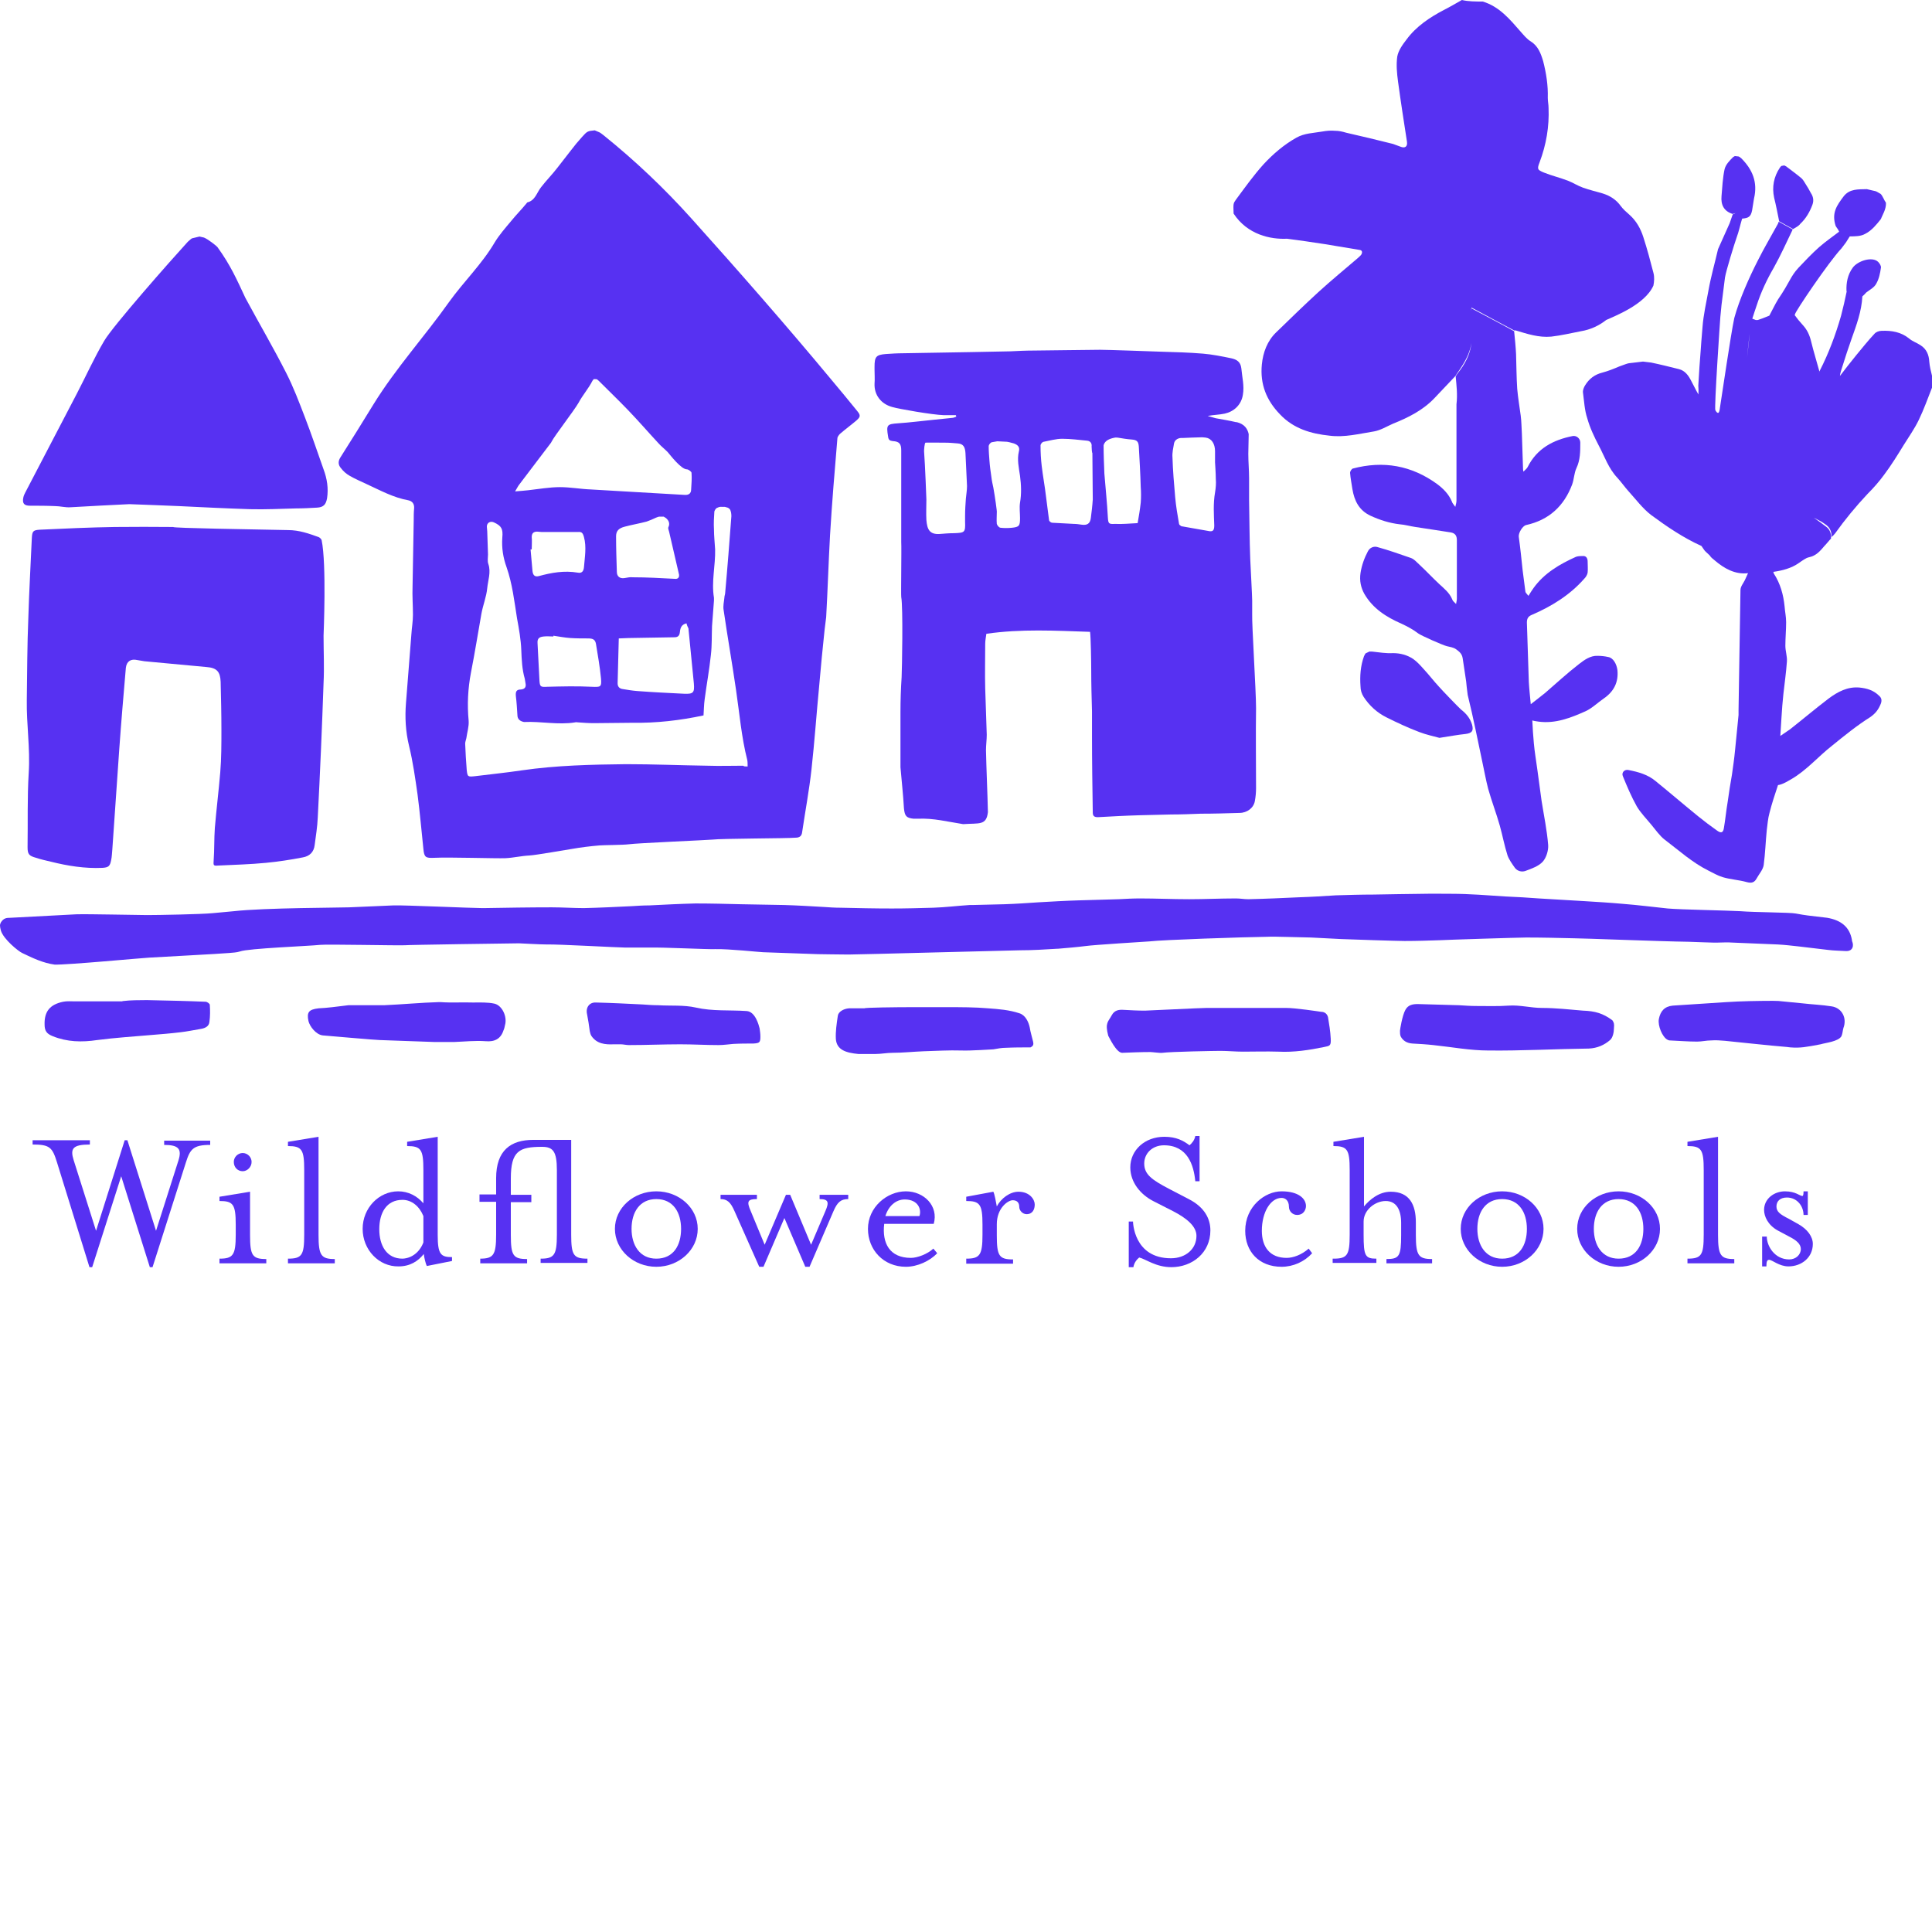 <?xml version="1.0" encoding="UTF-8"?>
<!DOCTYPE svg PUBLIC "-//W3C//DTD SVG 1.1//EN" "http://www.w3.org/Graphics/SVG/1.1/DTD/svg11.dtd">
<svg version="1.1" xmlns="http://www.w3.org/2000/svg" xmlns:xlink="http://www.w3.org/1999/xlink" x="0" y="0" width="200" height="200" viewBox="0, 0, 200, 200">
  <g id="Layer_1">
    <g id="logo">
      <path d="M9.303,118.039 L9.303,118.48 C7.5,118.48 7.26,118.921 7.62,120.082 L9.943,127.412 L12.907,118.039 L13.188,118.039 L16.152,127.412 L18.475,120.122 C18.835,118.961 18.515,118.52 16.993,118.52 L16.993,118.079 L21.759,118.079 L21.759,118.52 C19.997,118.52 19.677,118.961 19.236,120.362 L15.791,131.177 L15.511,131.177 L12.547,121.764 L9.543,131.177 L9.262,131.177 L5.898,120.322 C5.417,118.76 5.137,118.48 3.375,118.48 L3.375,118.039 L9.303,118.039 z" fill="#5731F2"/>
      <path d="M124.178,117.599 L124.178,122.285 L123.737,122.285 C123.577,120.603 122.936,118.56 120.493,118.56 C119.291,118.56 118.45,119.401 118.45,120.443 C118.45,121.564 119.211,122.125 121.053,123.086 L123.056,124.128 C124.698,124.969 125.299,126.17 125.299,127.372 C125.299,129.695 123.417,131.177 121.254,131.177 C119.652,131.177 118.61,130.336 117.929,130.176 C117.689,130.376 117.409,130.696 117.328,131.177 L116.848,131.177 L116.848,126.451 L117.288,126.451 C117.288,126.451 117.328,130.256 121.214,130.256 C122.736,130.256 123.857,129.295 123.857,127.933 C123.857,126.971 122.896,126.13 121.414,125.369 L119.371,124.328 C118.129,123.687 117.008,122.445 117.008,120.843 C117.008,119.081 118.49,117.679 120.533,117.679 C121.774,117.679 122.495,118.079 123.136,118.56 C123.377,118.36 123.657,118.039 123.737,117.599 L124.178,117.599 z" fill="#5731F2"/>
      <path d="M155.5,123.326 C157.863,123.326 159.786,125.049 159.786,127.212 C159.786,129.375 157.863,131.137 155.5,131.137 C153.137,131.137 151.214,129.375 151.214,127.212 C151.214,125.049 153.137,123.326 155.5,123.326 z M155.5,124.128 C153.778,124.128 152.936,125.489 152.936,127.212 C152.936,128.894 153.778,130.296 155.5,130.296 C157.262,130.296 158.063,128.934 158.063,127.212 C158.063,125.529 157.262,124.128 155.5,124.128 z" fill="#5731F2"/>
      <path d="M132.669,123.326 C134.431,123.326 135.193,124.088 135.193,124.849 C135.193,125.169 134.992,125.77 134.271,125.77 C133.791,125.77 133.43,125.369 133.43,124.929 C133.43,124.248 133.03,124.007 132.669,124.007 C131.548,124.007 130.626,125.449 130.626,127.412 C130.626,129.094 131.467,130.216 133.19,130.216 C133.871,130.216 134.752,129.895 135.473,129.255 L135.833,129.735 C135.032,130.616 133.871,131.137 132.669,131.137 C130.306,131.137 128.904,129.535 128.904,127.412 C128.904,124.889 130.947,123.326 132.669,123.326 z" fill="#5731F2"/>
      <path d="M78.356,123.687 L78.356,124.128 C77.394,124.128 77.274,124.368 77.715,125.369 L79.157,128.854 L81.36,123.687 L81.8,123.687 L83.963,128.854 L85.445,125.369 C85.846,124.448 85.766,124.128 84.845,124.128 L84.845,123.687 L87.809,123.687 L87.809,124.128 C87.048,124.128 86.687,124.448 86.286,125.369 L83.803,131.137 L83.363,131.137 L81.2,126.09 L79.037,131.137 L78.596,131.137 L76.033,125.369 C75.632,124.448 75.272,124.128 74.591,124.128 L74.591,123.687 L78.356,123.687 z" fill="#5731F2"/>
      <path d="M67.942,123.326 C70.305,123.326 72.228,125.049 72.228,127.212 C72.228,129.375 70.305,131.137 67.942,131.137 C65.579,131.137 63.656,129.375 63.656,127.212 C63.656,125.049 65.579,123.326 67.942,123.326 z M67.942,124.128 C66.219,124.128 65.378,125.489 65.378,127.212 C65.378,128.894 66.219,130.296 67.942,130.296 C69.704,130.296 70.505,128.934 70.505,127.212 C70.505,125.529 69.704,124.128 67.942,124.128 z" fill="#5731F2"/>
      <path d="M93.777,123.326 C95.659,123.326 97.181,124.849 96.66,126.691 L91.534,126.691 C91.293,128.694 92.094,130.216 94.297,130.216 C94.978,130.216 96.02,129.815 96.62,129.255 L97.021,129.735 C96.26,130.536 94.978,131.137 93.777,131.137 C91.453,131.137 89.851,129.375 89.851,127.212 C89.851,124.969 91.814,123.326 93.777,123.326 z M93.656,124.168 C92.735,124.168 91.974,124.849 91.654,125.89 L95.178,125.89 C95.419,125.209 95.058,124.168 93.656,124.168 z" fill="#5731F2"/>
      <path d="M167.556,123.326 C169.919,123.326 171.842,125.049 171.842,127.212 C171.842,129.375 169.919,131.137 167.556,131.137 C165.193,131.137 163.27,129.375 163.27,127.212 C163.27,125.049 165.193,123.326 167.556,123.326 z M167.556,124.128 C165.834,124.128 164.993,125.489 164.993,127.212 C164.993,128.894 165.834,130.296 167.556,130.296 C169.319,130.296 170.12,128.934 170.12,127.212 C170.12,125.529 169.319,124.128 167.556,124.128 z" fill="#5731F2"/>
      <path d="M45.311,117.679 L45.311,127.853 C45.311,129.855 45.632,130.136 46.793,130.136 L46.793,130.536 L44.19,131.057 C44.069,130.857 43.909,130.176 43.869,129.815 C43.268,130.576 42.427,131.097 41.266,131.097 C39.223,131.137 37.541,129.375 37.541,127.212 C37.541,125.049 39.223,123.326 41.226,123.326 C42.267,123.326 43.188,123.807 43.829,124.568 L43.829,121.123 C43.829,119.001 43.589,118.64 42.147,118.64 L42.147,118.2 L45.311,117.679 z M41.666,124.208 C40.024,124.208 39.263,125.529 39.263,127.252 C39.263,128.934 40.024,130.296 41.666,130.296 C42.668,130.256 43.469,129.575 43.829,128.614 L43.829,125.89 C43.429,124.889 42.628,124.208 41.666,124.208 z" fill="#5731F2"/>
      <path d="M187.143,123.326 L187.143,125.77 L186.702,125.77 C186.702,124.889 186.061,123.967 184.98,123.967 C184.259,123.967 183.898,124.368 183.898,124.889 C183.898,125.409 184.219,125.69 185.18,126.17 L186.181,126.731 C187.103,127.252 187.663,128.013 187.663,128.774 C187.663,130.176 186.502,131.097 185.14,131.097 C184.179,131.097 183.458,130.416 183.137,130.416 C182.937,130.416 182.857,130.576 182.857,131.097 L182.416,131.097 L182.416,128.013 L182.897,128.013 C182.897,128.974 183.698,130.376 185.22,130.376 C185.901,130.376 186.422,129.895 186.422,129.295 C186.422,128.774 185.941,128.373 185.22,128.013 L184.018,127.372 C183.017,126.811 182.617,125.93 182.617,125.249 C182.617,124.088 183.658,123.327 184.779,123.327 C185.901,123.327 186.301,123.807 186.582,123.807 C186.662,123.807 186.702,123.647 186.702,123.327 L187.143,123.326 z" fill="#5731F2"/>
      <path d="M105.432,123.367 C106.594,123.367 107.115,124.168 107.115,124.688 C107.115,125.169 106.914,125.69 106.273,125.69 C105.873,125.69 105.512,125.329 105.512,124.929 C105.512,124.488 105.272,124.248 104.832,124.248 C104.351,124.248 103.189,125.049 103.189,126.731 L103.189,127.893 C103.189,130.016 103.43,130.376 104.872,130.376 L104.872,130.817 L100.025,130.817 L100.025,130.296 C101.427,130.296 101.707,129.935 101.707,127.813 L101.707,126.771 C101.707,124.648 101.427,124.328 100.025,124.328 L100.025,123.887 L102.829,123.367 C102.949,123.567 103.109,124.448 103.189,124.889 C103.63,124.047 104.551,123.367 105.432,123.367 z" fill="#5731F2"/>
      <path d="M177.85,117.679 L177.85,127.853 C177.85,129.975 178.13,130.336 179.532,130.336 L179.532,130.777 L174.686,130.777 L174.686,130.296 C176.128,130.296 176.368,129.935 176.368,127.813 L176.368,121.123 C176.368,119.001 176.128,118.64 174.686,118.64 L174.686,118.2 L177.85,117.679 z" fill="#5731F2"/>
      <path d="M59.13,117.999 L59.13,127.813 C59.13,129.935 59.37,130.296 60.812,130.296 L60.812,130.736 L55.966,130.736 L55.966,130.296 C57.367,130.296 57.648,129.935 57.648,127.813 L57.648,121.123 C57.648,119.201 57.247,118.72 56.126,118.72 C53.763,118.72 52.881,119.121 52.881,122.005 L52.881,123.687 L55.004,123.687 L55.004,124.448 L52.881,124.448 L52.881,127.853 C52.881,129.975 53.122,130.336 54.564,130.336 L54.564,130.777 L49.717,130.777 L49.717,130.296 L49.677,130.296 C51.079,130.296 51.359,129.935 51.359,127.813 L51.359,124.408 L49.637,124.408 L49.637,123.647 L51.359,123.647 L51.359,121.965 C51.359,119.081 52.881,117.999 55.205,117.999 L59.13,117.999 z" fill="#5731F2"/>
      <path d="M32.974,117.679 L32.974,127.853 C32.974,129.975 33.255,130.336 34.657,130.336 L34.657,130.777 L29.81,130.777 L29.81,130.296 C31.252,130.296 31.492,129.935 31.492,127.813 L31.492,121.123 C31.492,119.001 31.252,118.64 29.81,118.64 L29.81,118.2 L32.974,117.679 z" fill="#5731F2"/>
      <path d="M25.885,123.367 L25.885,127.853 C25.885,129.975 26.125,130.336 27.567,130.336 L27.567,130.777 L22.721,130.777 L22.721,130.296 C24.123,130.296 24.403,129.935 24.403,127.813 L24.403,126.771 C24.403,124.648 24.123,124.328 22.721,124.328 L22.721,123.887 L25.885,123.367 z" fill="#5731F2"/>
      <path d="M141.201,117.679 L141.201,124.889 C141.801,124.168 142.763,123.367 143.964,123.367 C145.927,123.367 146.568,124.728 146.568,126.531 L146.568,127.853 C146.568,129.975 146.848,130.336 148.25,130.336 L148.25,130.777 L143.524,130.777 L143.524,130.336 C144.846,130.336 145.046,130.056 145.046,127.853 L145.046,126.611 C145.046,125.249 144.565,124.328 143.444,124.328 C142.362,124.328 141.161,125.249 141.161,126.451 L141.161,127.813 C141.161,130.016 141.321,130.296 142.482,130.296 L142.482,130.736 L137.956,130.736 L137.956,130.296 L138.036,130.296 C139.478,130.296 139.719,129.935 139.719,127.813 L139.719,121.123 C139.719,119.001 139.478,118.64 138.036,118.64 L138.036,118.2 L141.201,117.679 z" fill="#5731F2"/>
      <path d="M25.124,119.361 C25.645,119.361 26.045,119.802 26.045,120.282 C26.045,120.803 25.605,121.244 25.124,121.244 C24.603,121.244 24.203,120.843 24.203,120.282 C24.203,119.762 24.643,119.361 25.124,119.361 z" fill="#5731F2"/>
      <path d="M98.022,104.261 C99.464,104.261 100.906,104.261 102.308,104.381 C103.39,104.461 104.471,104.541 105.553,104.902 C106.153,105.102 106.474,105.783 106.594,106.344 C106.674,106.864 106.834,107.345 106.954,107.866 C106.994,108.106 106.994,108.266 106.674,108.426 C105.833,108.426 104.992,108.426 104.151,108.466 C103.71,108.466 103.269,108.547 102.829,108.627 C102.709,108.627 100.466,108.787 99.504,108.747 C98.223,108.707 96.941,108.787 95.619,108.827 C94.538,108.867 93.456,108.987 92.375,108.987 C91.814,108.987 91.213,109.107 90.652,109.107 C89.931,109.107 89.611,109.107 88.85,109.107 C87.608,108.987 86.607,108.707 86.527,107.545 C86.487,106.784 86.607,105.983 86.727,105.182 C86.767,104.741 87.328,104.421 87.889,104.381 C88.409,104.381 88.93,104.381 89.491,104.381 C89.451,104.301 92.775,104.261 94.417,104.261 L98.022,104.261 z" fill="#5731F2"/>
      <path d="M133.15,104.341 C134.111,104.341 136.474,104.701 136.755,104.741 C137.155,104.741 137.395,104.982 137.476,105.302 C137.596,106.023 137.716,106.744 137.756,107.505 C137.796,108.266 137.676,108.266 137.075,108.386 C135.513,108.707 133.951,108.947 132.349,108.867 C131.107,108.827 129.865,108.867 128.664,108.867 C127.903,108.867 127.102,108.787 126.341,108.787 C125.7,108.787 121.214,108.867 120.332,108.987 C120.132,109.027 119.291,108.907 119.091,108.907 C118.129,108.907 117.168,108.947 116.167,108.987 C115.566,108.987 114.845,107.425 114.725,107.225 C114.364,105.863 114.725,105.783 115.085,105.102 C115.366,104.581 115.806,104.501 116.327,104.541 C117.048,104.581 117.769,104.621 118.53,104.621 C118.85,104.621 124.258,104.341 124.899,104.341 L133.15,104.341 z" fill="#5731F2"/>
      <path d="M146.768,103.94 C148.21,103.98 149.612,104.02 151.054,104.061 C151.655,104.101 152.256,104.141 152.856,104.141 C153.978,104.141 155.059,104.181 156.181,104.101 C157.342,104.02 158.464,104.341 159.626,104.341 C161.027,104.341 162.469,104.501 163.871,104.621 C165.113,104.661 165.954,104.902 166.915,105.623 C167.076,105.863 167.116,105.983 167.076,106.424 C167.076,106.864 166.955,107.425 166.675,107.665 C166.074,108.186 165.353,108.507 164.472,108.547 C160.987,108.587 157.543,108.787 154.058,108.747 C152.175,108.747 150.293,108.386 148.37,108.186 C147.649,108.106 146.928,108.066 146.207,108.026 C145.647,107.986 145.246,107.745 145.006,107.305 C144.926,107.145 144.926,106.904 144.926,106.704 C144.926,106.584 145.166,105.102 145.486,104.541 C145.767,104.02 146.247,103.94 146.768,103.94 z" fill="#5731F2"/>
      <path d="M183.498,103.606 C183.996,103.614 183.796,103.607 184.099,103.62 C184.9,103.7 185.701,103.78 186.542,103.86 C187.583,103.98 188.625,104.02 189.626,104.181 C190.667,104.341 191.228,105.382 190.828,106.424 C190.748,106.704 190.748,106.984 190.627,107.265 C190.307,107.826 188.985,107.946 188.464,108.106 C186.982,108.386 186.382,108.506 185.34,108.426 C185.22,108.426 185.1,108.386 185.02,108.386 C183.458,108.266 179.012,107.786 178.571,107.745 C178.09,107.705 177.61,107.665 177.129,107.705 C176.648,107.705 176.168,107.826 175.687,107.826 C174.726,107.826 173.805,107.745 172.843,107.705 C172.763,107.705 172.683,107.665 172.603,107.625 C172.082,107.345 171.602,106.183 171.722,105.502 C171.882,104.661 172.323,104.181 173.164,104.101 C175.046,103.98 176.929,103.86 178.691,103.74 C180.291,103.636 181.895,103.611 183.498,103.606 z" fill="#5731F2"/>
      <path d="M61.693,103.78 C63.295,103.82 64.898,103.9 66.5,103.98 C67.061,104.02 67.621,104.061 68.142,104.061 C69.424,104.141 70.786,104.02 72.027,104.301 C73.79,104.701 75.512,104.541 77.274,104.661 C78.196,104.701 78.556,106.143 78.636,106.464 C78.676,106.744 78.716,107.025 78.716,107.305 C78.716,107.906 78.636,107.986 77.995,108.026 C77.314,108.026 76.633,108.026 75.912,108.066 C75.392,108.106 74.911,108.186 74.39,108.186 C73.069,108.186 71.747,108.106 70.425,108.106 C68.663,108.106 66.9,108.186 65.098,108.186 C64.817,108.186 64.537,108.106 64.257,108.106 C64.016,108.106 63.776,108.106 63.536,108.106 C62.655,108.146 61.773,108.066 61.213,107.225 C61.132,107.105 61.092,106.904 61.052,106.744 C60.972,106.143 60.892,105.583 60.772,104.982 C60.612,104.301 61.012,103.74 61.693,103.78 z" fill="#5731F2"/>
      <path d="M45.447,103.737 L45.632,103.74 C46.753,103.82 47.835,103.74 48.956,103.78 C49.717,103.78 50.478,103.74 51.199,103.9 C52,104.101 52.521,105.262 52.281,106.103 C52.241,106.304 52.2,106.504 52.12,106.664 C51.84,107.545 51.199,107.866 50.278,107.786 C49.196,107.705 48.115,107.826 47.033,107.866 C46.353,107.866 45.672,107.866 44.951,107.866 C44.51,107.866 39.664,107.665 39.303,107.665 C38.903,107.665 33.936,107.225 33.415,107.185 C32.694,107.105 32.053,106.223 31.933,105.703 C31.733,104.781 31.973,104.501 32.974,104.381 C33.856,104.341 34.777,104.221 36.059,104.061 C37.06,104.061 38.382,104.061 39.744,104.061 C41.646,103.978 43.543,103.794 45.447,103.737 z" fill="#5731F2"/>
      <path d="M15.214,103.53 L15.631,103.54 C17.514,103.58 19.396,103.62 21.279,103.7 C21.439,103.7 21.719,103.9 21.719,104.02 C21.759,104.621 21.759,105.182 21.679,105.783 C21.639,106.223 21.279,106.424 20.838,106.504 C20.117,106.624 19.356,106.784 18.635,106.864 C17.634,106.984 16.632,107.065 15.631,107.145 C13.789,107.305 11.906,107.425 10.064,107.665 C8.461,107.906 6.939,107.866 5.457,107.265 C4.857,107.024 4.616,106.744 4.616,106.063 C4.576,104.701 5.177,103.98 6.539,103.7 C6.939,103.62 7.34,103.66 7.74,103.66 C9.383,103.66 11.025,103.66 12.627,103.66 C12.656,103.65 12.684,103.634 12.715,103.63 C13.543,103.529 14.382,103.538 15.214,103.53 z" fill="#5731F2"/>
      <path d="M148.206,92.515 L150.213,92.525 C152.135,92.525 154.018,92.685 155.9,92.805 C157.022,92.845 158.184,92.925 159.305,93.006 C160.867,93.086 162.469,93.206 164.031,93.286 C165.353,93.366 166.675,93.446 167.997,93.566 C169.559,93.686 171.081,93.887 172.643,94.047 C173.965,94.167 178.851,94.247 180.173,94.327 C181.615,94.448 185.34,94.448 185.901,94.568 C186.982,94.768 187.103,94.768 189.145,95.008 C190.547,95.249 191.468,95.93 191.709,97.291 C191.709,97.412 191.749,97.492 191.789,97.612 C191.909,98.132 191.629,98.493 191.068,98.453 C190.467,98.413 189.826,98.413 189.225,98.333 C188.224,98.213 187.183,98.092 186.181,97.972 C185.46,97.892 184.779,97.812 184.058,97.772 C182.456,97.692 180.854,97.652 179.252,97.572 C178.811,97.532 178.411,97.572 178.01,97.572 C177.41,97.612 175.247,97.492 174.806,97.492 C171.802,97.452 163.911,97.131 162.95,97.131 C161.308,97.091 159.626,97.051 157.983,97.051 C157.302,97.051 149.612,97.291 149.051,97.331 C147.85,97.371 146.648,97.412 145.406,97.412 C144.725,97.412 139.719,97.251 138.837,97.211 C137.796,97.171 136.755,97.091 135.713,97.051 C135.273,97.051 131.588,96.931 131.347,96.971 C128.544,97.011 120.332,97.291 119.011,97.452 C118.45,97.492 113.203,97.812 112.402,97.932 C111.44,98.052 110.479,98.132 109.518,98.213 C109.478,98.213 109.438,98.213 109.438,98.213 C108.156,98.293 106.874,98.373 105.593,98.373 C104.992,98.373 88.81,98.813 87.849,98.813 C86.967,98.813 84.845,98.773 84.644,98.773 C82.762,98.693 80.879,98.653 78.997,98.573 C78.716,98.573 75.392,98.213 74.03,98.253 C73.309,98.293 68.623,98.052 67.261,98.092 C66.42,98.092 65.579,98.092 64.737,98.092 C64.056,98.092 57.608,97.732 56.646,97.772 C55.845,97.772 53.923,97.652 53.723,97.652 C53.202,97.652 41.987,97.812 41.907,97.852 C41.226,97.892 33.816,97.732 33.135,97.812 C32.093,97.932 25.685,98.173 24.844,98.493 C24.483,98.613 24.083,98.613 23.722,98.653 C22.921,98.733 15.992,99.094 15.431,99.134 C14.63,99.174 6.979,99.895 5.658,99.855 C4.456,99.695 3.375,99.174 2.293,98.653 C1.933,98.493 0.371,97.251 0.09,96.33 C-0.03,95.849 -0.03,95.729 0.09,95.489 C0.371,95.048 0.651,95.008 1.091,95.008 C2.694,94.928 6.299,94.728 7.901,94.648 C9.102,94.608 14.189,94.728 15.231,94.728 C16.312,94.728 20.838,94.648 22.04,94.528 C22.761,94.448 23.482,94.407 24.203,94.327 C27.407,93.967 35.338,93.967 36.139,93.927 C37.661,93.847 39.223,93.807 40.745,93.727 C41.786,93.686 48.836,94.007 49.917,94.007 C49.957,94.007 49.998,94.007 50.078,94.007 C52.441,93.967 54.764,93.927 57.127,93.927 C58.249,93.927 59.37,94.007 60.452,94.007 C62.094,93.967 63.736,93.887 65.378,93.807 C65.979,93.767 66.62,93.727 67.221,93.727 C68.823,93.646 70.385,93.566 71.987,93.526 C73.549,93.526 75.151,93.566 76.714,93.606 C78.196,93.646 79.678,93.646 81.16,93.686 C82.521,93.727 83.883,93.807 85.245,93.887 C85.846,93.927 86.407,93.967 87.007,93.967 C88.77,94.007 90.532,94.047 92.335,94.047 C93.777,94.047 95.219,94.007 96.62,93.967 C97.862,93.927 99.144,93.767 100.386,93.686 C100.506,93.686 100.626,93.686 100.706,93.686 C101.787,93.646 102.909,93.646 103.99,93.606 C105.152,93.566 106.354,93.486 107.515,93.406 C108.877,93.326 110.279,93.246 111.641,93.206 C113.043,93.166 114.404,93.126 115.806,93.086 C116.527,93.046 117.288,93.006 118.009,93.006 C119.692,93.006 121.374,93.086 123.096,93.086 C124.698,93.086 126.301,93.006 127.943,93.006 C128.383,93.006 128.784,93.086 129.224,93.086 C130.987,93.046 132.749,92.966 134.512,92.885 C135.753,92.845 137.035,92.765 138.277,92.685 C139.598,92.645 140.88,92.605 142.202,92.605 C145.541,92.547 143.54,92.579 148.206,92.515 z" fill="#5731F2"/>
      <path d="M179.589,16.157 C180.123,16.229 179.912,16.128 180.253,16.382 C181.415,17.544 181.976,18.865 181.575,20.548 C181.495,20.948 181.455,21.389 181.375,21.789 C181.241,22.446 180.989,22.578 180.355,22.629 L180.333,22.671 C180.133,23.311 180.013,23.952 179.773,24.593 C179.532,25.274 178.691,27.998 178.571,28.719 C178.451,29.68 178.331,30.601 178.211,31.563 C178.171,31.963 178.13,32.364 178.09,32.804 C178.05,33.285 177.45,42.137 177.57,42.457 C177.57,42.457 177.89,43.098 178.01,42.457 C178.331,40.455 179.132,34.847 179.532,32.924 C180.053,31.002 181.094,28.679 181.976,26.956 C182.617,25.675 183.378,24.393 184.058,23.151 C184.099,23.071 184.099,22.991 184.139,22.951 C184.619,23.231 185.1,23.472 185.581,23.752 C184.94,25.074 184.339,26.436 183.618,27.717 C182.897,28.959 182.296,30.241 181.855,31.603 C181.704,32.066 181.537,32.524 181.397,32.99 C181.863,33.151 181.666,33.14 181.976,33.125 C182.613,32.907 182.215,33.049 183.16,32.677 C183.462,32.121 183.728,31.543 184.058,31.002 C185.34,29.119 185.3,28.679 186.181,27.717 C186.862,26.996 187.543,26.275 188.304,25.595 C188.966,25.018 189.685,24.514 190.384,23.985 C190.31,23.762 190.141,23.594 190.027,23.392 C189.586,22.03 190.147,21.269 190.868,20.307 C191.487,19.535 192.354,19.606 193.254,19.58 C194.422,19.879 193.969,19.668 194.673,20.067 C194.873,20.227 195.073,20.788 195.234,20.988 C195.274,21.669 194.833,22.31 194.713,22.671 C194.272,23.231 193.752,23.872 193.111,24.193 C192.621,24.482 192.032,24.463 191.484,24.473 C190.959,25.31 191.244,24.895 190.627,25.715 C189.306,27.117 185.821,32.284 185.821,32.524 L185.785,32.622 C186.307,33.304 186.03,32.962 186.622,33.645 C187.103,34.166 187.343,34.727 187.503,35.408 C187.743,36.409 188.064,37.411 188.344,38.452 L188.231,38.738 C188.321,38.538 188.269,38.659 188.384,38.372 C189.306,36.569 190.027,34.647 190.587,32.684 C191.002,30.992 190.809,31.829 191.168,30.175 L191.148,30.121 C191.108,29.28 191.268,28.438 191.789,27.717 C192.31,26.996 193.832,26.516 194.432,27.117 C194.593,27.277 194.753,27.557 194.713,27.717 C194.633,28.278 194.513,28.879 194.232,29.36 C194.032,29.76 193.551,30.001 193.191,30.281 C192.925,30.567 193.059,30.433 192.79,30.684 C192.717,32.213 192.177,33.661 191.669,35.087 C191.336,36.032 191.019,36.984 190.724,37.941 C190.676,38.096 190.479,38.656 190.468,38.92 C191.586,37.472 191.012,38.203 192.189,36.73 C192.79,36.009 193.391,35.248 194.032,34.567 C194.192,34.366 194.513,34.246 194.793,34.246 C195.834,34.206 196.796,34.366 197.637,35.047 C197.957,35.328 198.438,35.488 198.798,35.728 C199.439,36.129 199.68,36.73 199.72,37.451 C199.76,37.931 199.88,38.412 200,38.893 C200,39.293 200,39.734 200,40.134 C199.559,41.256 199.159,42.377 198.638,43.459 C198.198,44.38 197.597,45.221 197.076,46.062 C196.435,47.104 195.794,48.145 195.073,49.106 C194.553,49.827 193.952,50.508 193.311,51.149 C192.109,52.431 190.988,53.793 189.986,55.195 C189.866,55.355 189.746,55.475 189.586,55.595 C189.626,55.074 189.466,54.674 189.065,54.353 C188.347,53.862 188.773,54.128 187.763,53.594 C188.274,53.942 188.569,54.167 189.025,54.514 C189.426,54.794 189.586,55.235 189.546,55.755 C189.306,55.996 189.105,56.276 188.865,56.516 C188.424,57.037 188.024,57.518 187.303,57.678 C186.902,57.758 186.582,58.038 186.221,58.279 C185.438,58.831 184.514,59.064 183.582,59.199 C183.585,59.268 183.581,59.213 183.618,59.36 C184.299,60.402 184.619,61.563 184.739,62.765 C184.779,63.326 184.9,63.846 184.9,64.407 C184.9,65.208 184.82,66.049 184.82,66.85 C184.82,67.411 185.02,67.932 184.98,68.492 C184.9,69.614 184.739,70.736 184.619,71.817 C184.539,72.618 184.459,73.459 184.419,74.26 C184.379,74.861 184.339,75.422 184.299,76.183 C184.699,75.902 185.02,75.702 185.3,75.502 C186.622,74.461 187.904,73.379 189.266,72.338 C190.227,71.617 191.268,71.056 192.51,71.176 C193.271,71.256 193.952,71.456 194.513,72.017 C194.753,72.218 194.833,72.458 194.713,72.818 C194.473,73.419 194.192,73.82 193.631,74.22 C192.23,75.101 190.948,76.143 189.666,77.184 C188.224,78.306 187.022,79.748 185.42,80.669 C185.26,80.749 184.539,81.23 184.058,81.27 C183.738,82.231 183.418,83.192 183.177,84.154 C183.017,84.714 182.977,85.315 182.897,85.916 C182.777,87.118 182.737,88.359 182.576,89.561 C182.496,90.042 182.096,90.482 181.855,90.923 C181.615,91.363 181.335,91.443 180.854,91.323 C180.013,91.083 179.132,91.043 178.331,90.803 C177.81,90.642 177.329,90.362 176.849,90.122 C175.166,89.281 173.805,88.039 172.323,86.917 C171.802,86.517 171.401,85.916 170.961,85.395 C170.44,84.754 169.839,84.154 169.439,83.473 C168.878,82.471 168.437,81.43 167.997,80.348 C167.837,79.988 168.157,79.628 168.558,79.708 C169.599,79.908 170.6,80.188 171.401,80.869 C172.883,82.071 174.325,83.312 175.807,84.514 C176.448,85.035 177.089,85.515 177.77,85.996 C178.171,86.276 178.371,86.196 178.451,85.756 C178.611,84.835 178.691,83.913 178.851,82.992 C178.972,82.071 179.132,81.11 179.292,80.188 C179.412,79.347 179.532,78.506 179.612,77.665 C179.733,76.463 179.853,75.262 179.973,74.02 C179.973,73.86 179.973,73.7 179.973,73.539 C180.053,69.374 180.093,65.248 180.173,61.082 C180.173,60.722 180.454,60.402 180.614,60.081 L180.956,59.334 C179.613,59.5 178.469,58.837 177.49,57.998 C177.209,57.758 177.169,57.758 176.969,57.478 C176.332,56.874 176.606,57.197 176.133,56.519 C174.263,55.678 172.565,54.523 170.921,53.312 C170.04,52.631 169.359,51.71 168.598,50.869 C168.197,50.428 167.837,49.907 167.436,49.467 C166.515,48.506 166.114,47.264 165.513,46.142 C165.033,45.221 164.592,44.3 164.312,43.298 C164.031,42.457 163.991,41.536 163.871,40.655 C163.831,40.415 163.951,40.094 164.112,39.854 C164.512,39.213 165.073,38.772 165.874,38.572 C166.475,38.412 167.076,38.172 167.636,37.931 C168.954,37.463 168.152,37.686 170.081,37.43 L170.921,37.531 C171.882,37.731 172.843,37.971 173.805,38.212 C174.445,38.372 174.806,38.893 175.086,39.453 C175.247,39.774 175.447,40.134 175.607,40.455 L175.823,40.837 C175.828,40.144 175.839,40.445 175.807,39.934 C175.927,37.931 175.927,37.931 176.048,36.369 C176.048,36.329 176.168,34.647 176.248,33.806 C176.328,32.684 176.648,31.202 176.849,30.121 C177.129,28.559 177.49,27.357 177.85,25.795 C178.531,24.273 178.531,24.273 179.052,23.111 C179.172,22.791 179.252,22.51 179.372,22.19 C179.599,22.096 179.509,22.144 179.65,22.062 C179.522,22.084 179.618,22.065 179.372,22.15 C178.451,21.87 178.13,21.189 178.211,20.307 C178.291,19.346 178.331,18.425 178.531,17.504 C178.651,17.023 179.052,16.622 179.412,16.262 L179.589,16.157 z M181.135,34.527 C181.014,35.368 180.934,36.209 180.854,37.05 L181.135,34.527 z" fill="#5731F2"/>
      <path d="M151.334,0 C152.015,0.16 152.776,0.16 153.497,0.16 C155.22,0.681 156.301,2.003 157.423,3.284 C157.743,3.645 158.063,4.045 158.464,4.286 C159.225,4.766 159.505,5.527 159.746,6.329 C160.066,7.57 160.266,8.852 160.226,10.134 C160.226,10.494 160.306,10.815 160.306,11.175 C160.387,13.098 160.066,14.98 159.385,16.783 C159.105,17.504 159.145,17.584 159.826,17.864 C160.627,18.185 161.468,18.385 162.309,18.705 C162.83,18.906 163.31,19.226 163.871,19.426 C164.552,19.667 165.233,19.827 165.914,20.027 C166.675,20.267 167.316,20.668 167.797,21.349 C168.037,21.669 168.357,21.95 168.678,22.23 C169.399,22.871 169.839,23.672 170.12,24.553 C170.52,25.795 170.841,26.996 171.161,28.238 C171.281,28.679 171.241,29.159 171.161,29.56 C170.28,31.563 167.035,32.764 166.274,33.125 C165.513,33.726 164.632,34.126 163.671,34.286 C162.63,34.487 161.628,34.727 160.587,34.847 C159.305,34.967 158.103,34.567 156.902,34.206 C156.862,34.206 156.822,34.206 156.742,34.206 C155.3,33.445 153.818,32.644 152.336,31.843 C152.296,32.003 152.296,32.043 152.296,32.123 L152.298,32.153 C152.304,32.046 152.298,32.123 152.336,31.923 C153.818,32.724 155.3,33.485 156.742,34.286 C156.822,35.087 156.902,35.848 156.942,36.649 C156.982,37.851 156.982,39.053 157.062,40.254 C157.142,41.176 157.302,42.097 157.423,43.018 C157.503,43.619 157.503,44.26 157.543,44.861 C157.583,46.062 157.623,47.264 157.663,48.505 C157.663,48.586 157.663,48.626 157.703,48.826 C157.903,48.626 158.063,48.505 158.143,48.345 C159.105,46.423 160.787,45.541 162.79,45.141 C163.19,45.061 163.591,45.381 163.591,45.822 C163.591,46.743 163.591,47.624 163.19,48.465 C162.95,48.986 162.95,49.587 162.75,50.148 C161.909,52.391 160.346,53.833 157.983,54.353 C157.623,54.433 157.182,55.154 157.222,55.555 C157.382,56.717 157.503,57.878 157.623,59.04 C157.703,59.761 157.823,60.482 157.903,61.203 C157.903,61.323 157.983,61.403 158.224,61.683 C158.384,61.403 158.584,61.123 158.744,60.882 C159.866,59.32 161.468,58.399 163.15,57.638 C163.391,57.558 163.671,57.558 163.911,57.558 C164.232,57.558 164.352,57.838 164.352,58.118 C164.352,58.519 164.392,58.879 164.352,59.28 C164.312,59.52 164.152,59.761 163.991,59.921 C162.509,61.603 160.627,62.765 158.584,63.646 C158.184,63.806 158.063,64.046 158.063,64.447 C158.143,66.49 158.184,68.573 158.264,70.615 C158.304,71.336 158.384,72.017 158.464,72.898 C159.025,72.458 159.505,72.097 159.946,71.737 C161.107,70.736 162.229,69.694 163.471,68.733 C163.991,68.332 164.632,67.852 165.393,67.892 C165.754,67.892 166.114,67.932 166.475,68.012 C166.995,68.092 167.356,68.733 167.436,69.374 C167.556,70.615 167.076,71.577 166.034,72.298 C165.393,72.738 164.833,73.299 164.152,73.619 C162.63,74.3 161.027,74.941 159.265,74.701 C159.065,74.661 158.905,74.661 158.624,74.581 C158.664,75.382 158.704,76.143 158.784,76.944 C158.864,77.865 159.025,78.746 159.145,79.668 C159.305,80.749 159.425,81.83 159.585,82.912 C159.826,84.434 160.146,85.956 160.266,87.478 C160.306,88.039 160.066,88.8 159.706,89.2 C159.265,89.681 158.544,89.921 157.903,90.162 C157.543,90.282 157.102,90.202 156.822,89.841 C156.541,89.441 156.221,89 156.061,88.56 C155.74,87.558 155.54,86.477 155.26,85.475 C154.899,84.194 154.418,82.952 154.058,81.67 C153.818,80.749 153.657,79.828 153.457,78.907 C153.217,77.745 152.977,76.583 152.736,75.462 C152.496,74.3 152.215,73.099 151.935,71.937 C151.935,71.857 151.855,71.416 151.775,70.535 C151.775,70.535 151.575,69.254 151.414,68.132 C151.334,67.651 151.054,67.451 150.733,67.211 C150.453,67.01 150.093,66.97 149.772,66.89 C149.412,66.81 147.129,65.809 146.808,65.569 C146.287,65.168 145.687,64.848 145.086,64.567 C143.524,63.886 142.122,63.005 141.241,61.483 C140.88,60.842 140.72,60.121 140.84,59.32 C140.96,58.519 141.241,57.758 141.601,57.077 C141.801,56.677 142.242,56.516 142.603,56.636 C143.764,56.957 144.886,57.357 146.047,57.758 C146.408,57.878 146.688,58.239 147.008,58.519 C147.689,59.16 148.29,59.801 148.971,60.442 C149.492,60.922 150.053,61.363 150.333,62.044 C150.373,62.204 150.533,62.324 150.733,62.524 C150.774,62.244 150.814,62.124 150.814,61.964 C150.814,59.961 150.814,57.918 150.814,55.915 C150.814,55.475 150.653,55.195 150.173,55.114 C148.971,54.914 147.769,54.754 146.528,54.554 C145.967,54.474 145.446,54.313 144.886,54.273 C143.844,54.153 142.843,53.833 141.882,53.392 C140.68,52.831 140.199,51.83 139.999,50.628 C139.919,50.068 139.799,49.507 139.759,48.946 C139.759,48.786 139.919,48.546 140.039,48.505 C143.203,47.664 146.127,48.185 148.771,50.108 C149.412,50.588 149.972,51.149 150.293,51.91 C150.333,52.07 150.453,52.19 150.653,52.471 C150.733,52.15 150.774,51.99 150.774,51.79 C150.774,48.465 150.774,45.141 150.774,41.857 C150.894,40.815 150.774,39.894 150.693,38.973 C150.774,38.852 150.814,38.732 150.894,38.652 C151.619,37.74 152.216,36.69 152.316,35.503 C152.163,36.648 151.542,37.649 150.894,38.572 C150.814,38.652 150.774,38.772 150.693,38.893 C149.972,39.654 149.251,40.415 148.531,41.176 C147.329,42.457 145.807,43.218 144.205,43.859 C143.564,44.14 142.923,44.54 142.242,44.66 C140.72,44.901 139.198,45.301 137.636,45.101 C135.713,44.901 133.911,44.38 132.509,42.898 C131.107,41.456 130.426,39.774 130.626,37.731 C130.747,36.489 131.187,35.288 132.108,34.406 C133.55,33.005 134.992,31.603 136.474,30.241 C137.796,29.039 139.198,27.878 140.56,26.716 C140.68,26.596 140.84,26.476 140.92,26.356 C141.04,26.155 141.04,25.915 140.76,25.875 C139.558,25.675 138.357,25.474 137.155,25.274 C135.833,25.074 134.512,24.874 133.23,24.713 C131.548,24.793 129.144,24.313 127.702,22.11 C127.662,21.068 127.662,21.068 127.943,20.668 C128.864,19.426 129.745,18.185 130.787,17.023 C131.788,15.942 132.909,14.98 134.191,14.259 C135.032,13.779 135.954,13.779 136.875,13.618 C137.315,13.538 137.756,13.498 138.197,13.538 C138.597,13.538 138.958,13.618 139.358,13.739 C140.96,14.099 142.603,14.5 144.205,14.9 C144.445,14.98 144.725,15.1 144.966,15.18 C145.446,15.381 145.727,15.18 145.647,14.66 C145.326,12.577 145.006,10.534 144.725,8.451 C144.605,7.57 144.525,6.689 144.645,5.848 C144.765,5.207 145.206,4.606 145.607,4.086 C146.608,2.724 148.01,1.802 149.452,1.041 C150.093,0.721 150.693,0.36 151.334,0 z M152.315,32.337 C152.323,32.426 152.316,32.382 152.334,32.471 L152.315,32.337 z" fill="#5731F2"/>
      <path d="M14.89,54.539 L17.914,54.554 C17.954,54.674 25.885,54.794 29.81,54.874 C30.972,54.874 31.973,55.235 32.975,55.595 C33.095,55.635 33.255,55.795 33.295,55.916 C33.816,58.399 33.495,65.689 33.495,65.809 C33.495,67.451 33.575,69.093 33.495,70.695 C33.335,75.342 33.135,79.988 32.894,84.634 C32.854,85.596 32.694,86.557 32.574,87.478 C32.494,88.199 32.053,88.64 31.332,88.76 C30.091,89 28.809,89.2 27.527,89.321 C25.885,89.481 24.243,89.521 22.601,89.601 C22.08,89.641 22.08,89.601 22.12,89.04 C22.2,87.919 22.16,86.837 22.24,85.716 C22.4,83.793 22.641,81.871 22.801,79.948 C22.921,78.506 22.921,77.024 22.921,75.582 C22.921,73.9 22.881,72.258 22.841,70.575 C22.801,69.534 22.44,69.133 21.399,69.053 C19.236,68.853 17.113,68.653 14.95,68.452 C14.71,68.412 14.47,68.372 14.229,68.332 C13.548,68.172 13.108,68.452 13.028,69.133 C12.787,71.937 12.547,74.741 12.347,77.545 C12.106,81.029 11.866,84.474 11.626,87.959 C11.586,88.319 11.586,88.68 11.506,89.04 C11.385,89.681 11.225,89.801 10.584,89.841 C8.782,89.921 7.019,89.641 5.257,89.2 C4.736,89.08 4.216,88.96 3.735,88.8 C3.014,88.6 2.854,88.439 2.854,87.718 C2.894,85.155 2.814,82.551 2.974,79.988 C3.134,77.465 2.734,74.981 2.774,72.458 C2.814,69.614 2.814,66.77 2.934,63.926 C3.014,61.203 3.174,58.439 3.294,55.715 C3.335,54.994 3.415,54.874 4.136,54.834 C6.699,54.714 9.303,54.594 11.866,54.554 L14.89,54.539 z" fill="#5731F2"/>
      <path d="M61.571,13.493 C62.258,13.798 61.972,13.621 62.454,13.979 C65.739,16.622 68.783,19.506 71.587,22.631 C76.513,28.118 81.36,33.645 86.086,39.333 C86.967,40.375 87.849,41.456 88.73,42.537 C89.09,42.978 89.09,43.138 88.69,43.499 C88.129,43.979 87.528,44.42 86.967,44.901 C86.847,45.021 86.687,45.221 86.687,45.381 C86.407,48.706 86.126,52.03 85.926,55.395 C85.766,58.239 85.686,61.042 85.525,63.886 C85.485,64.327 85.405,64.727 85.365,65.168 C85.165,67.091 84.965,69.053 84.804,70.976 C84.524,73.86 84.324,76.784 84.003,79.668 C83.763,81.83 83.363,83.953 83.042,86.116 C83.002,86.517 82.802,86.717 82.361,86.717 C81.52,86.797 74.711,86.797 73.709,86.917 C73.389,86.957 65.939,87.278 65.098,87.398 C64.497,87.478 62.454,87.478 62.054,87.518 C61.092,87.598 60.131,87.718 59.21,87.879 C58.649,87.959 55.525,88.52 54.804,88.56 C53.963,88.6 53.162,88.8 52.321,88.84 C51.399,88.88 46.473,88.72 44.951,88.8 C44.069,88.84 43.909,88.76 43.829,87.879 C43.629,85.996 43.469,84.114 43.228,82.271 C42.988,80.589 42.748,78.866 42.347,77.224 C41.987,75.742 41.907,74.26 42.027,72.778 C42.227,70.415 42.387,68.012 42.587,65.649 C42.628,64.968 42.748,64.327 42.748,63.646 C42.748,62.645 42.668,61.683 42.708,60.682 C42.748,58.399 42.788,56.116 42.828,53.833 C42.828,53.432 42.828,53.032 42.868,52.631 C42.908,52.15 42.668,51.87 42.267,51.79 C40.705,51.51 39.343,50.749 37.941,50.108 C37.34,49.827 36.78,49.587 36.219,49.267 C35.858,49.066 35.538,48.786 35.298,48.465 C35.017,48.145 34.977,47.785 35.218,47.384 C36.379,45.541 37.541,43.699 38.662,41.857 C40.985,38.091 43.949,34.847 46.473,31.282 C47.995,29.159 49.877,27.357 51.199,25.114 C51.68,24.313 52.321,23.592 52.921,22.871 C53.442,22.23 54.003,21.669 54.524,21.028 C54.564,20.988 54.564,20.948 54.604,20.948 C55.405,20.748 55.565,19.947 56.006,19.386 C56.526,18.705 57.167,18.064 57.688,17.383 C58.169,16.783 58.609,16.182 59.09,15.581 C59.45,15.1 59.851,14.62 60.251,14.179 C60.78,13.593 60.819,13.559 61.571,13.493 z M74.601,52.466 C74.454,52.465 74.323,52.538 74.19,52.591 C74.07,52.671 73.99,52.831 73.95,52.951 C73.91,53.552 73.87,54.193 73.91,54.794 C73.91,55.475 73.99,56.196 74.03,56.877 C74.07,58.559 73.629,60.201 73.91,61.884 C73.91,61.964 73.91,62.084 73.91,62.164 C73.83,63.045 73.79,63.926 73.709,64.808 C73.669,65.809 73.709,66.81 73.589,67.812 C73.429,69.334 73.149,70.856 72.948,72.378 C72.868,72.938 72.868,73.499 72.828,74.06 C70.385,74.581 67.942,74.861 65.458,74.821 C64.137,74.821 62.815,74.861 61.493,74.861 C60.932,74.861 60.412,74.821 59.851,74.781 C59.731,74.781 59.61,74.741 59.53,74.781 C57.768,75.061 56.006,74.661 54.283,74.741 C54.283,74.741 54.243,74.741 54.243,74.741 C53.843,74.661 53.562,74.461 53.562,74.02 C53.522,73.379 53.482,72.698 53.402,72.057 C53.362,71.617 53.442,71.376 53.923,71.376 C54.323,71.336 54.484,71.136 54.403,70.736 C54.363,70.575 54.363,70.415 54.323,70.255 C54.043,69.294 54.003,68.292 53.963,67.291 C53.923,66.209 53.722,65.088 53.522,64.006 C53.242,62.244 53.042,60.442 52.441,58.719 C52.08,57.718 51.92,56.717 52,55.635 C52.08,54.754 51.92,54.434 51.119,54.073 C50.758,53.913 50.398,54.113 50.398,54.514 C50.398,54.674 50.438,54.834 50.438,54.994 C50.478,55.795 50.478,56.596 50.518,57.398 C50.518,57.718 50.438,58.078 50.558,58.399 C50.839,59.24 50.518,60.081 50.438,60.882 C50.358,61.763 49.997,62.645 49.837,63.526 C49.477,65.569 49.156,67.571 48.756,69.614 C48.435,71.296 48.355,72.938 48.515,74.621 C48.556,75.222 48.355,75.822 48.275,76.423 C48.235,76.623 48.155,76.784 48.155,76.984 C48.195,77.905 48.235,78.786 48.315,79.708 C48.395,80.429 48.435,80.429 49.196,80.348 C50.799,80.148 52.401,79.988 54.003,79.748 C57.608,79.227 61.213,79.147 64.817,79.107 C67.621,79.107 70.465,79.227 73.269,79.267 C74.511,79.307 75.752,79.267 76.954,79.267 C76.994,79.347 77.154,79.347 77.394,79.347 C77.394,79.067 77.394,78.866 77.354,78.666 C76.754,76.303 76.553,73.86 76.193,71.416 C75.792,68.653 75.312,65.929 74.911,63.165 C74.831,62.725 74.951,62.284 74.991,61.844 C74.991,61.683 75.071,61.523 75.071,61.363 C75.312,58.719 75.512,56.076 75.712,53.432 C75.712,53.192 75.672,52.831 75.512,52.671 C75.29,52.508 75.436,52.595 75.044,52.47 C74.756,52.471 74.904,52.472 74.601,52.466 z M71.066,64.527 C70.545,64.647 70.425,65.008 70.385,65.408 C70.345,65.809 70.185,65.969 69.824,65.969 C68.222,66.009 66.66,66.009 65.058,66.049 C64.737,66.049 64.417,66.089 64.056,66.089 C64.016,67.651 63.976,69.213 63.936,70.736 C63.936,71.096 64.137,71.296 64.497,71.336 C64.978,71.416 65.458,71.497 65.979,71.537 C67.581,71.657 69.183,71.737 70.826,71.817 C71.787,71.857 71.907,71.697 71.827,70.736 C71.627,68.853 71.466,66.93 71.266,65.048 C71.186,64.888 71.106,64.727 71.066,64.527 z M57.287,65.809 C57.287,65.849 57.287,65.889 57.287,65.889 C56.967,65.889 56.606,65.849 56.286,65.889 C55.885,65.929 55.605,66.049 55.645,66.57 C55.725,67.852 55.765,69.173 55.845,70.455 C55.885,71.096 55.966,71.136 56.646,71.096 C58.169,71.056 59.731,71.016 61.253,71.096 C62.174,71.136 62.294,71.136 62.214,70.215 C62.094,69.013 61.894,67.852 61.693,66.65 C61.613,66.209 61.373,66.089 60.892,66.089 C60.291,66.089 59.651,66.089 59.05,66.049 C58.449,66.009 57.848,65.889 57.287,65.809 z M68.294,53.48 C68.155,53.479 68.029,53.545 67.902,53.592 C67.581,53.753 67.261,53.873 66.94,53.993 C66.179,54.193 65.458,54.313 64.697,54.514 C64.056,54.674 63.776,54.954 63.776,55.515 C63.776,56.757 63.816,57.958 63.856,59.2 C63.856,59.681 64.177,59.921 64.657,59.841 C64.938,59.801 65.218,59.721 65.498,59.761 C66.98,59.761 68.342,59.841 69.864,59.921 C70.185,59.961 70.385,59.761 70.265,59.36 C69.944,57.918 69.584,56.476 69.263,55.034 C69.223,54.874 69.143,54.714 69.183,54.594 C69.384,54.193 69.223,53.873 68.943,53.632 L68.713,53.485 C68.441,53.485 68.58,53.487 68.295,53.48 z M55.605,55.034 C55.245,55.034 55.044,55.195 55.044,55.595 C55.084,55.996 55.044,56.436 55.044,56.877 C55.004,56.877 54.964,56.877 54.924,56.877 C55.004,57.638 55.044,58.359 55.124,59.12 C55.164,59.44 55.285,59.761 55.765,59.641 C57.087,59.28 58.409,59.04 59.811,59.28 C60.211,59.36 60.412,59.16 60.452,58.719 C60.532,57.678 60.732,56.636 60.452,55.595 C60.331,55.154 60.211,55.034 59.811,55.074 C58.569,55.074 57.327,55.074 56.086,55.074 L55.605,55.034 z M61.467,39.244 L61.333,39.413 C60.932,40.214 60.291,40.935 59.891,41.696 C59.41,42.537 57.407,45.101 57.087,45.742 C57.087,45.782 57.047,45.782 57.047,45.822 C55.966,47.264 54.844,48.706 53.763,50.148 C53.602,50.348 53.522,50.548 53.322,50.869 C53.883,50.829 54.283,50.789 54.684,50.749 C55.765,50.628 56.887,50.428 57.968,50.428 C59.05,50.428 60.091,50.628 61.173,50.668 C64.377,50.869 67.581,51.029 70.826,51.229 C71.266,51.269 71.547,51.109 71.547,50.668 C71.587,50.108 71.627,49.507 71.587,48.946 C71.587,48.826 71.266,48.586 71.106,48.586 C70.505,48.586 69.384,47.104 69.103,46.783 C68.783,46.463 68.422,46.182 68.142,45.862 C67.101,44.74 66.099,43.579 65.018,42.457 C64.016,41.416 62.975,40.415 61.974,39.413 C61.71,39.197 61.872,39.272 61.467,39.244 z" fill="#5731F2"/>
      <path d="M113.884,36.209 C114.765,36.209 119.011,36.369 120.252,36.409 C121.694,36.449 123.096,36.489 124.538,36.609 C125.499,36.69 126.501,36.89 127.462,37.09 C128.023,37.21 128.423,37.451 128.503,38.131 C128.584,39.053 128.824,39.934 128.664,40.855 C128.503,41.937 127.702,42.618 126.781,42.818 C126.22,42.938 125.66,42.938 125.019,43.058 C125.299,43.138 125.58,43.218 125.86,43.298 C126.541,43.419 127.262,43.539 127.943,43.699 C127.983,43.699 128.023,43.699 128.023,43.699 C128.824,43.899 129.144,44.38 129.265,44.941 C129.265,45.622 129.224,46.303 129.224,46.983 C129.224,47.825 129.305,48.666 129.305,49.507 C129.305,50.268 129.305,51.029 129.305,51.79 C129.345,53.833 129.345,55.835 129.425,57.878 C129.465,58.839 129.625,61.683 129.625,62.164 C129.625,62.645 129.625,63.085 129.625,63.566 C129.585,64.687 130.026,71.456 130.026,73.299 C129.985,76.063 130.026,78.826 130.026,81.59 C130.026,82.031 129.985,82.471 129.905,82.912 C129.785,83.633 129.104,84.154 128.303,84.154 C126.981,84.194 125.62,84.234 124.298,84.234 C123.296,84.274 122.255,84.314 121.254,84.314 C120.172,84.354 119.051,84.354 117.969,84.394 C116.527,84.434 115.085,84.514 113.643,84.594 C113.283,84.594 113.123,84.474 113.123,84.114 C113.123,84.114 113.123,84.074 113.123,84.074 C113.083,81.47 113.043,78.826 113.043,76.223 C113.043,75.382 113.043,74.501 113.043,73.659 C113.003,72.258 112.963,70.816 112.963,69.414 C112.963,68.573 112.922,65.929 112.842,65.408 C109.237,65.288 105.713,65.088 102.108,65.609 C102.068,65.929 101.988,66.289 101.988,66.65 C101.988,68.172 101.948,69.734 101.988,71.256 C102.028,72.858 102.108,74.461 102.148,76.063 C102.148,76.583 102.068,77.144 102.068,77.665 C102.108,79.587 102.228,82.191 102.268,84.074 C102.108,85.475 101.387,85.195 99.705,85.315 C98.142,85.075 96.62,84.674 95.018,84.754 C94.858,84.754 94.738,84.754 94.578,84.754 C93.817,84.674 93.656,84.474 93.576,83.673 C93.496,82.271 93.336,80.829 93.216,79.427 L93.216,73.699 C93.216,72.498 93.256,71.296 93.336,70.095 C93.376,69.294 93.496,62.885 93.296,61.803 C93.256,61.523 93.336,56.717 93.296,56.116 L93.296,46.623 C93.296,45.942 93.096,45.702 92.415,45.662 C92.094,45.622 91.974,45.541 91.934,45.181 C91.734,43.979 91.814,43.899 92.976,43.819 C94.177,43.739 95.379,43.579 96.62,43.459 C97.261,43.379 97.942,43.339 98.583,43.258 C98.703,43.258 98.863,43.178 98.984,43.138 C98.984,43.098 98.984,43.018 98.944,42.978 C98.543,42.978 98.102,42.978 97.702,42.978 C96.5,42.938 93.056,42.337 92.375,42.137 C91.173,41.816 90.492,40.855 90.532,39.734 C90.572,39.253 90.532,38.732 90.532,38.252 C90.532,38.172 90.532,38.051 90.532,37.971 C90.532,36.93 90.692,36.73 91.694,36.649 C92.295,36.609 92.855,36.569 93.456,36.569 C95.819,36.529 98.142,36.489 100.506,36.449 C101.868,36.409 103.229,36.409 104.591,36.369 C105.392,36.329 106.193,36.289 107.035,36.289 C108.036,36.289 112.602,36.209 113.884,36.209 z M96.649,45.817 L95.819,45.822 C95.699,45.822 95.659,46.583 95.659,46.703 C95.779,48.345 95.899,51.71 95.899,51.71 C95.899,52.431 95.859,53.112 95.899,53.833 C95.98,54.794 96.22,55.355 97.301,55.275 C97.782,55.235 98.263,55.195 98.783,55.195 C99.865,55.154 99.945,55.114 99.905,54.033 C99.905,53.833 99.905,53.632 99.905,53.392 C99.905,52.791 99.945,52.19 99.985,51.63 C100.025,51.189 100.105,50.749 100.105,50.308 C100.065,49.186 99.985,48.025 99.945,46.903 C99.905,46.303 99.745,45.942 99.144,45.902 C97.776,45.795 98.607,45.842 96.649,45.817 z M124.457,45.267 C123.592,45.294 123.966,45.283 123.337,45.301 C123.016,45.301 122.736,45.341 122.415,45.341 C122.015,45.301 121.614,45.501 121.534,45.902 C121.454,46.383 121.334,46.863 121.374,47.344 C121.414,48.706 121.534,50.108 121.654,51.469 C121.734,52.391 121.895,53.312 122.055,54.233 C122.055,54.313 122.215,54.433 122.295,54.474 C123.216,54.634 124.138,54.794 125.019,54.954 C125.539,55.074 125.7,54.954 125.7,54.393 C125.66,53.272 125.58,52.11 125.78,50.989 C125.86,50.508 125.9,50.028 125.86,49.587 C125.86,49.026 125.78,47.865 125.78,47.865 C125.78,47.464 125.78,47.104 125.78,46.703 C125.78,45.942 125.419,45.381 124.819,45.301 L124.457,45.267 z M103.239,45.682 L102.669,45.782 C102.508,45.822 102.348,46.062 102.348,46.182 C102.348,46.703 102.388,47.184 102.428,47.704 C102.468,48.265 102.548,48.826 102.629,49.387 C102.669,49.747 102.749,50.108 102.829,50.468 C102.989,51.349 103.229,53.032 103.189,53.032 C103.189,53.432 103.149,53.833 103.189,54.233 C103.229,54.393 103.43,54.634 103.59,54.634 C103.95,54.674 104.351,54.674 104.751,54.634 C105.512,54.554 105.593,54.433 105.593,53.632 C105.593,53.112 105.512,52.551 105.593,52.03 C105.753,51.109 105.713,50.188 105.593,49.267 C105.472,48.425 105.272,47.584 105.472,46.743 C105.593,46.303 105.392,46.062 104.952,45.902 C104.012,45.658 104.577,45.766 103.239,45.682 z M109.958,45.421 C109.318,45.421 108.637,45.622 107.996,45.742 C107.876,45.782 107.715,45.982 107.715,46.102 C107.715,46.823 107.755,47.544 107.836,48.225 C107.956,49.267 108.156,50.308 108.276,51.349 C108.396,52.19 108.476,52.992 108.597,53.833 C108.597,53.953 108.797,54.113 108.917,54.113 C109.678,54.153 110.399,54.193 111.16,54.233 C111.44,54.233 111.681,54.273 111.961,54.313 C112.522,54.393 112.842,54.233 112.922,53.632 C113.003,52.992 113.083,52.351 113.123,51.71 C113.123,50.148 113.083,48.546 113.083,46.903 C113.043,46.903 113.003,46.463 113.003,46.222 C113.043,45.902 112.882,45.662 112.562,45.622 C111.681,45.541 110.84,45.421 109.958,45.421 z M115.463,45.295 C114.974,45.38 114.374,45.555 114.244,46.102 C114.244,47.064 114.284,48.025 114.324,49.026 C114.445,50.548 114.605,52.03 114.685,53.552 C114.725,54.193 114.765,54.273 115.406,54.233 C116.167,54.273 116.928,54.193 117.769,54.153 C117.889,53.472 118.009,52.751 118.089,52.03 C118.129,51.51 118.129,50.949 118.089,50.428 C118.049,49.026 117.969,47.624 117.889,46.222 C117.849,45.702 117.689,45.541 117.168,45.501 C116.647,45.461 116.167,45.381 115.686,45.301 L115.463,45.295 z" fill="#5731F2"/>
      <path d="M141.764,67.447 L142.042,67.451 C142.763,67.531 143.484,67.651 144.205,67.611 C144.966,67.611 145.687,67.812 146.287,68.212 C146.688,68.492 147.049,68.893 147.369,69.253 C147.93,69.854 148.41,70.495 148.971,71.096 C149.131,71.296 151.054,73.299 151.254,73.459 C151.775,73.86 152.175,74.34 152.376,74.981 C152.576,75.662 152.376,75.902 151.695,75.983 C150.894,76.063 150.053,76.223 149.011,76.383 C148.45,76.223 147.649,76.063 146.928,75.782 C145.767,75.342 144.645,74.821 143.524,74.26 C142.562,73.78 141.761,73.059 141.161,72.137 C140.96,71.817 140.84,71.456 140.84,71.056 C140.76,69.974 140.84,68.933 141.201,67.932 C141.418,67.526 141.254,67.711 141.764,67.447 z" fill="#5731F2"/>
      <path d="M20.653,24.487 L21.118,24.593 C21.519,24.753 22.4,25.434 22.52,25.595 C23.882,27.477 24.523,28.959 25.404,30.842 C26.806,33.445 28.288,35.969 29.61,38.572 C30.371,40.054 30.972,41.656 31.573,43.218 C32.254,44.981 32.854,46.783 33.495,48.586 C33.856,49.547 34.016,50.548 33.856,51.59 C33.736,52.231 33.495,52.511 32.814,52.551 C32.093,52.591 31.372,52.631 30.651,52.631 C29.049,52.671 27.487,52.751 25.885,52.711 C23.442,52.631 20.958,52.511 18.515,52.391 C16.873,52.311 15.311,52.271 13.388,52.19 C11.586,52.271 9.463,52.391 7.3,52.511 C6.779,52.551 6.218,52.391 5.698,52.391 C4.816,52.351 3.935,52.351 3.094,52.351 C2.493,52.351 2.293,52.11 2.413,51.51 C2.453,51.309 2.533,51.149 2.614,50.989 C4.376,47.584 6.178,44.18 7.941,40.775 C8.902,38.933 9.743,37.05 10.785,35.288 C11.666,33.766 17.714,26.916 19.436,25.034 C20.032,24.523 19.652,24.754 20.653,24.487 z" fill="#5731F2"/>
      <path d="M184.704,17.124 L184.9,17.223 C185.42,17.624 185.981,18.024 186.502,18.465 C186.662,18.625 186.782,18.825 186.902,19.026 C187.103,19.346 187.303,19.667 187.463,19.987 C187.703,20.347 187.783,20.748 187.623,21.189 C187.343,21.95 186.942,22.631 186.382,23.151 C186.181,23.432 185.861,23.552 185.621,23.712 C185.14,23.432 184.659,23.191 184.179,22.911 C184.018,22.11 183.858,21.269 183.658,20.468 C183.418,19.346 183.618,18.305 184.259,17.343 C184.458,17.113 184.323,17.209 184.704,17.124 z" fill="#5731F2"/>
    </g>
  </g>
</svg>

